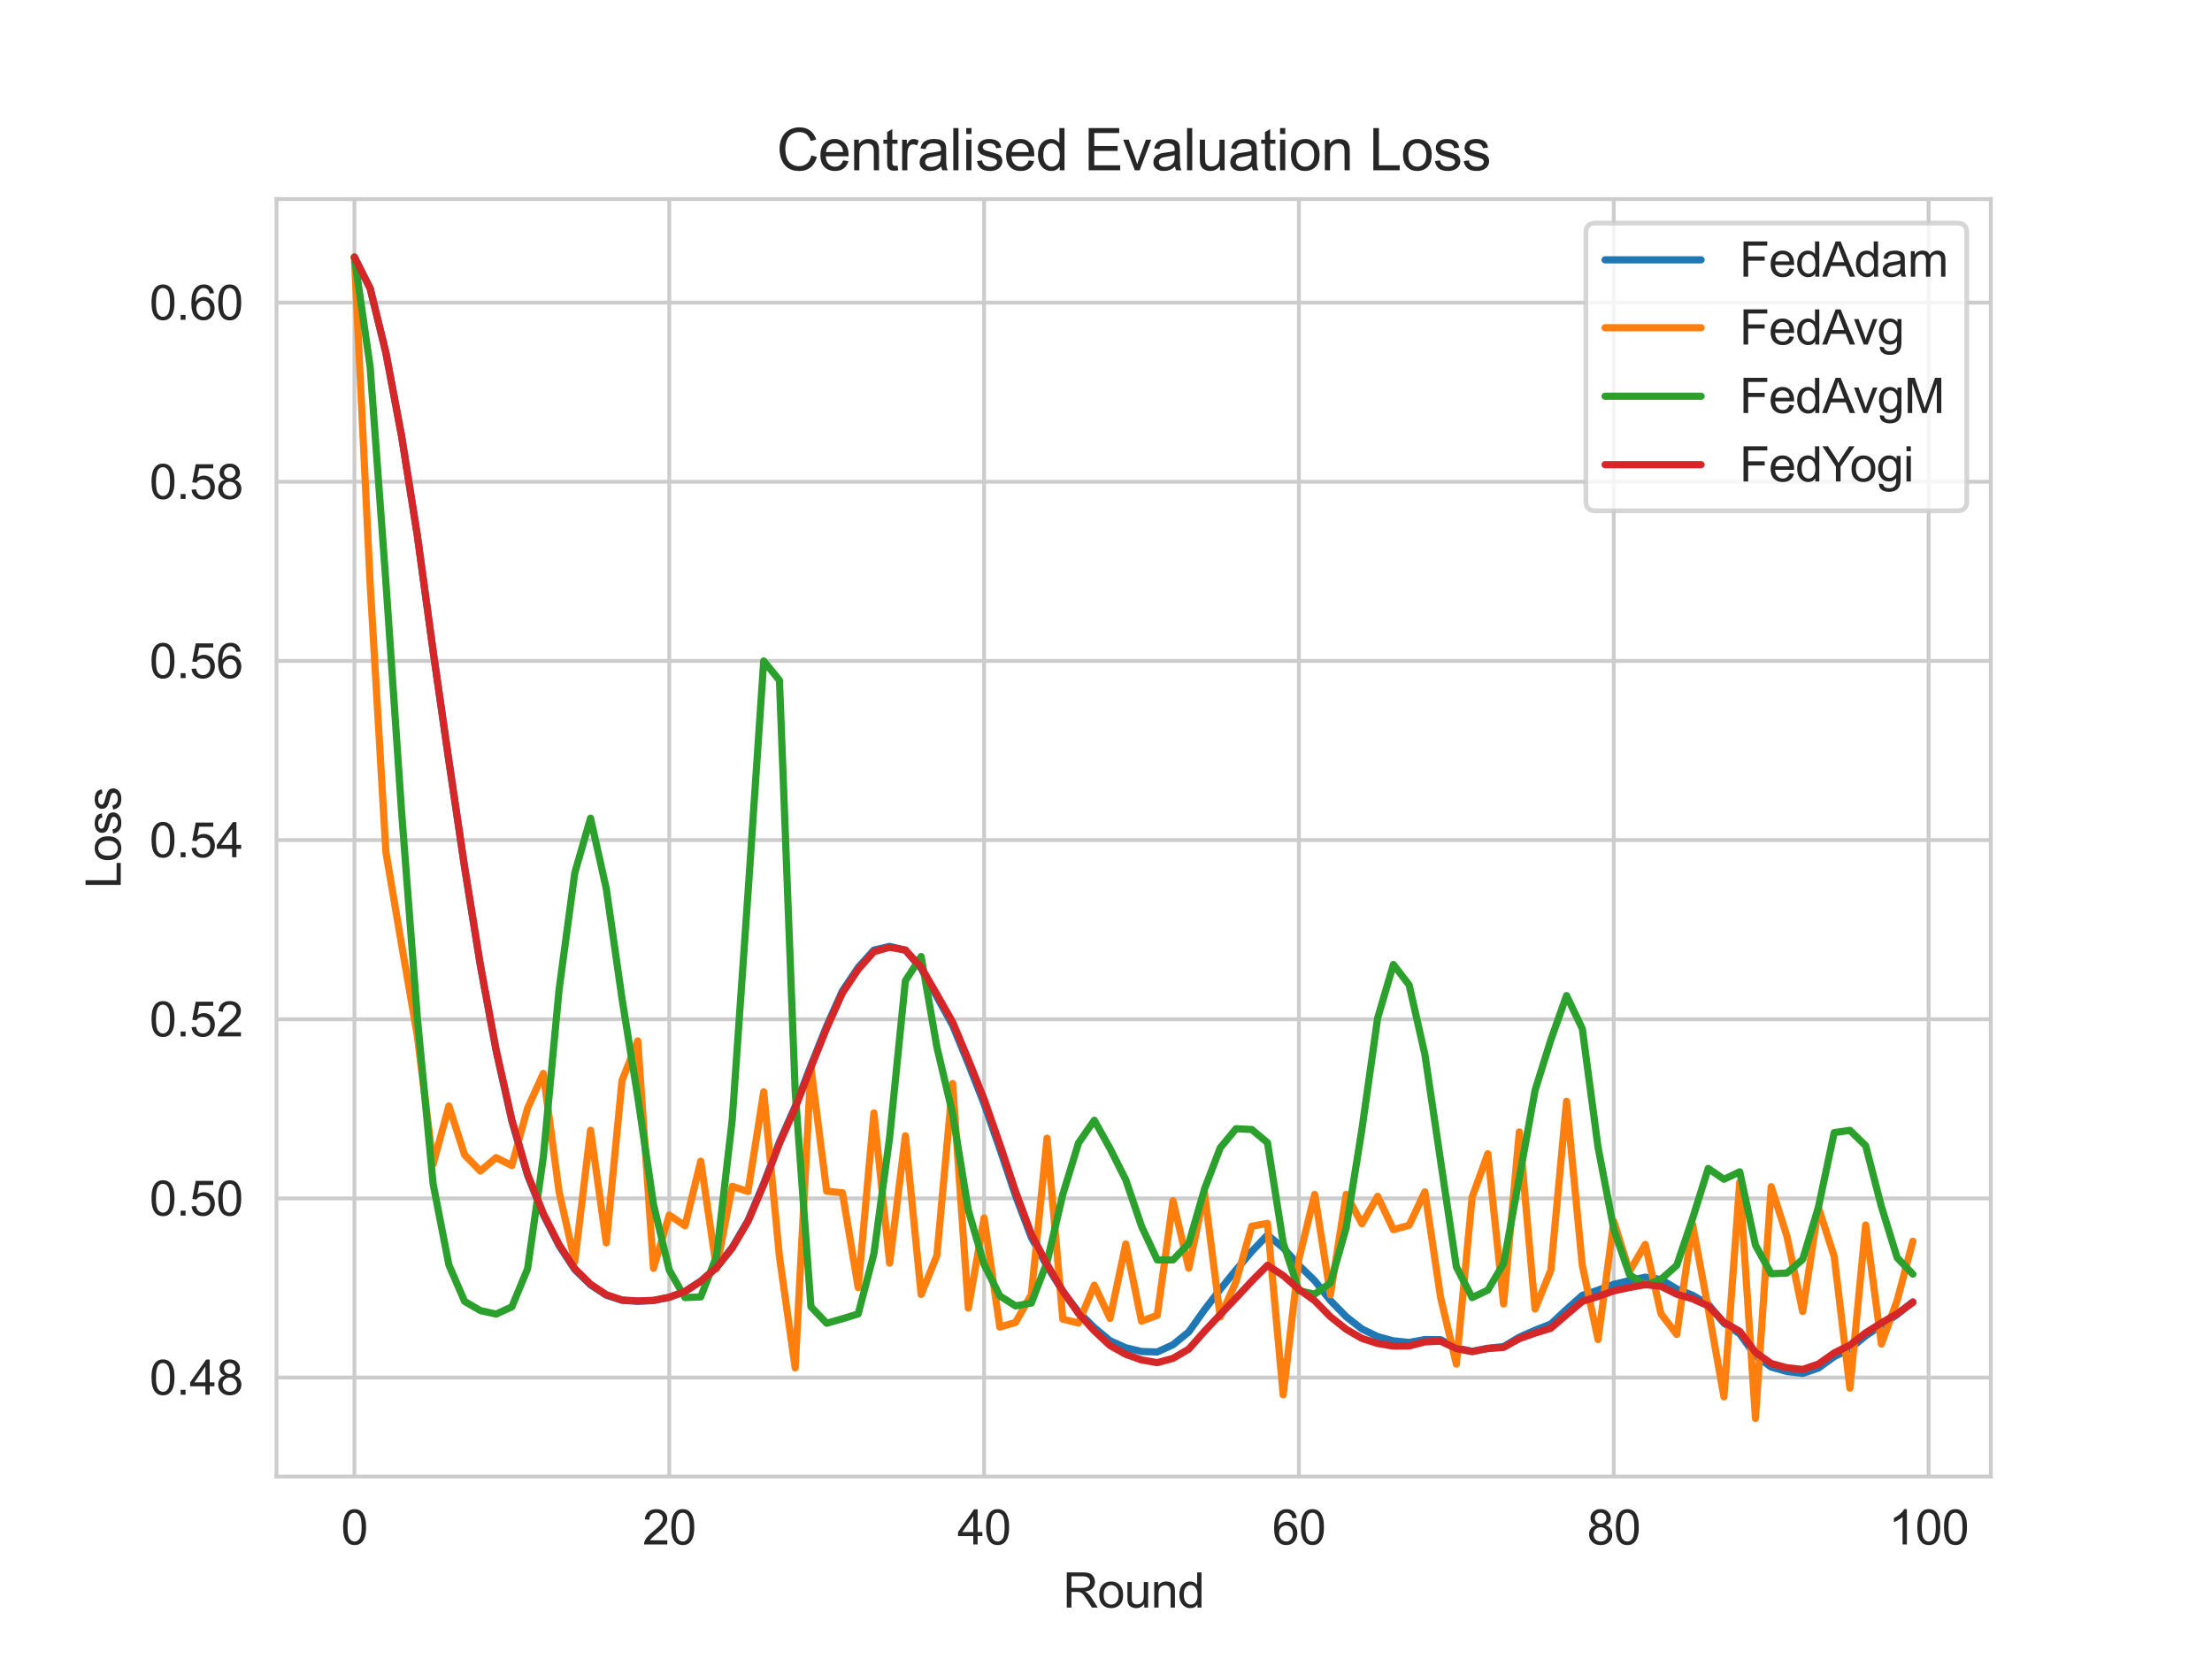<?xml version="1.0" encoding="utf-8" standalone="no"?>
<!DOCTYPE svg PUBLIC "-//W3C//DTD SVG 1.1//EN"
  "http://www.w3.org/Graphics/SVG/1.1/DTD/svg11.dtd">
<svg xmlns:xlink="http://www.w3.org/1999/xlink" width="460.8pt" height="345.6pt" viewBox="0 0 460.8 345.6" xmlns="http://www.w3.org/2000/svg" version="1.1">
 <defs>
  <style type="text/css">*{stroke-linejoin: round; stroke-linecap: butt}</style>
 </defs>
 <g id="figure_1">
  <g id="patch_1">
   <path d="M 0 345.6 
L 460.8 345.6 
L 460.8 0 
L 0 0 
z
" style="fill: #ffffff"/>
  </g>
  <g id="axes_1">
   <g id="patch_2">
    <path d="M 57.6 307.584 
L 414.72 307.584 
L 414.72 41.472 
L 57.6 41.472 
z
" style="fill: #ffffff"/>
   </g>
   <g id="matplotlib.axis_1">
    <g id="xtick_1">
     <g id="line2d_1">
      <path d="M 73.833 307.584 
L 73.833 41.472 
" clip-path="url(#p71cb448038)" style="fill: none; stroke: #cccccc; stroke-width: 0.8; stroke-linecap: round"/>
     </g>
     <g id="text_1">
      <!-- 0 -->
      <g style="fill: #262626" transform="translate(71.052 321.742) scale(0.1 -0.1)">
       <defs>
        <path id="ArialMT-30" d="M 266 2259 
Q 266 3072 433 3567 
Q 600 4063 929 4331 
Q 1259 4600 1759 4600 
Q 2128 4600 2406 4451 
Q 2684 4303 2865 4023 
Q 3047 3744 3150 3342 
Q 3253 2941 3253 2259 
Q 3253 1453 3087 958 
Q 2922 463 2592 192 
Q 2263 -78 1759 -78 
Q 1097 -78 719 397 
Q 266 969 266 2259 
z
M 844 2259 
Q 844 1131 1108 757 
Q 1372 384 1759 384 
Q 2147 384 2411 759 
Q 2675 1134 2675 2259 
Q 2675 3391 2411 3762 
Q 2147 4134 1753 4134 
Q 1366 4134 1134 3806 
Q 844 3388 844 2259 
z
" transform="scale(0.016)"/>
       </defs>
       <use xlink:href="#ArialMT-30"/>
      </g>
     </g>
    </g>
    <g id="xtick_2">
     <g id="line2d_2">
      <path d="M 139.42 307.584 
L 139.42 41.472 
" clip-path="url(#p71cb448038)" style="fill: none; stroke: #cccccc; stroke-width: 0.8; stroke-linecap: round"/>
     </g>
     <g id="text_2">
      <!-- 20 -->
      <g style="fill: #262626" transform="translate(133.859 321.742) scale(0.1 -0.1)">
       <defs>
        <path id="ArialMT-32" d="M 3222 541 
L 3222 0 
L 194 0 
Q 188 203 259 391 
Q 375 700 629 1000 
Q 884 1300 1366 1694 
Q 2113 2306 2375 2664 
Q 2638 3022 2638 3341 
Q 2638 3675 2398 3904 
Q 2159 4134 1775 4134 
Q 1369 4134 1125 3890 
Q 881 3647 878 3216 
L 300 3275 
Q 359 3922 746 4261 
Q 1134 4600 1788 4600 
Q 2447 4600 2831 4234 
Q 3216 3869 3216 3328 
Q 3216 3053 3103 2787 
Q 2991 2522 2730 2228 
Q 2469 1934 1863 1422 
Q 1356 997 1212 845 
Q 1069 694 975 541 
L 3222 541 
z
" transform="scale(0.016)"/>
       </defs>
       <use xlink:href="#ArialMT-32"/>
       <use xlink:href="#ArialMT-30" x="55.615"/>
      </g>
     </g>
    </g>
    <g id="xtick_3">
     <g id="line2d_3">
      <path d="M 205.006 307.584 
L 205.006 41.472 
" clip-path="url(#p71cb448038)" style="fill: none; stroke: #cccccc; stroke-width: 0.8; stroke-linecap: round"/>
     </g>
     <g id="text_3">
      <!-- 40 -->
      <g style="fill: #262626" transform="translate(199.445 321.742) scale(0.1 -0.1)">
       <defs>
        <path id="ArialMT-34" d="M 2069 0 
L 2069 1097 
L 81 1097 
L 81 1613 
L 2172 4581 
L 2631 4581 
L 2631 1613 
L 3250 1613 
L 3250 1097 
L 2631 1097 
L 2631 0 
L 2069 0 
z
M 2069 1613 
L 2069 3678 
L 634 1613 
L 2069 1613 
z
" transform="scale(0.016)"/>
       </defs>
       <use xlink:href="#ArialMT-34"/>
       <use xlink:href="#ArialMT-30" x="55.615"/>
      </g>
     </g>
    </g>
    <g id="xtick_4">
     <g id="line2d_4">
      <path d="M 270.593 307.584 
L 270.593 41.472 
" clip-path="url(#p71cb448038)" style="fill: none; stroke: #cccccc; stroke-width: 0.8; stroke-linecap: round"/>
     </g>
     <g id="text_4">
      <!-- 60 -->
      <g style="fill: #262626" transform="translate(265.032 321.742) scale(0.1 -0.1)">
       <defs>
        <path id="ArialMT-36" d="M 3184 3459 
L 2625 3416 
Q 2550 3747 2413 3897 
Q 2184 4138 1850 4138 
Q 1581 4138 1378 3988 
Q 1113 3794 959 3422 
Q 806 3050 800 2363 
Q 1003 2672 1297 2822 
Q 1591 2972 1913 2972 
Q 2475 2972 2870 2558 
Q 3266 2144 3266 1488 
Q 3266 1056 3080 686 
Q 2894 316 2569 119 
Q 2244 -78 1831 -78 
Q 1128 -78 684 439 
Q 241 956 241 2144 
Q 241 3472 731 4075 
Q 1159 4600 1884 4600 
Q 2425 4600 2770 4297 
Q 3116 3994 3184 3459 
z
M 888 1484 
Q 888 1194 1011 928 
Q 1134 663 1356 523 
Q 1578 384 1822 384 
Q 2178 384 2434 671 
Q 2691 959 2691 1453 
Q 2691 1928 2437 2201 
Q 2184 2475 1800 2475 
Q 1419 2475 1153 2201 
Q 888 1928 888 1484 
z
" transform="scale(0.016)"/>
       </defs>
       <use xlink:href="#ArialMT-36"/>
       <use xlink:href="#ArialMT-30" x="55.615"/>
      </g>
     </g>
    </g>
    <g id="xtick_5">
     <g id="line2d_5">
      <path d="M 336.18 307.584 
L 336.18 41.472 
" clip-path="url(#p71cb448038)" style="fill: none; stroke: #cccccc; stroke-width: 0.8; stroke-linecap: round"/>
     </g>
     <g id="text_5">
      <!-- 80 -->
      <g style="fill: #262626" transform="translate(330.619 321.742) scale(0.1 -0.1)">
       <defs>
        <path id="ArialMT-38" d="M 1131 2484 
Q 781 2613 612 2850 
Q 444 3088 444 3419 
Q 444 3919 803 4259 
Q 1163 4600 1759 4600 
Q 2359 4600 2725 4251 
Q 3091 3903 3091 3403 
Q 3091 3084 2923 2848 
Q 2756 2613 2416 2484 
Q 2838 2347 3058 2040 
Q 3278 1734 3278 1309 
Q 3278 722 2862 322 
Q 2447 -78 1769 -78 
Q 1091 -78 675 323 
Q 259 725 259 1325 
Q 259 1772 486 2073 
Q 713 2375 1131 2484 
z
M 1019 3438 
Q 1019 3113 1228 2906 
Q 1438 2700 1772 2700 
Q 2097 2700 2305 2904 
Q 2513 3109 2513 3406 
Q 2513 3716 2298 3927 
Q 2084 4138 1766 4138 
Q 1444 4138 1231 3931 
Q 1019 3725 1019 3438 
z
M 838 1322 
Q 838 1081 952 856 
Q 1066 631 1291 507 
Q 1516 384 1775 384 
Q 2178 384 2440 643 
Q 2703 903 2703 1303 
Q 2703 1709 2433 1975 
Q 2163 2241 1756 2241 
Q 1359 2241 1098 1978 
Q 838 1716 838 1322 
z
" transform="scale(0.016)"/>
       </defs>
       <use xlink:href="#ArialMT-38"/>
       <use xlink:href="#ArialMT-30" x="55.615"/>
      </g>
     </g>
    </g>
    <g id="xtick_6">
     <g id="line2d_6">
      <path d="M 401.767 307.584 
L 401.767 41.472 
" clip-path="url(#p71cb448038)" style="fill: none; stroke: #cccccc; stroke-width: 0.8; stroke-linecap: round"/>
     </g>
     <g id="text_6">
      <!-- 100 -->
      <g style="fill: #262626" transform="translate(393.425 321.742) scale(0.1 -0.1)">
       <defs>
        <path id="ArialMT-31" d="M 2384 0 
L 1822 0 
L 1822 3584 
Q 1619 3391 1289 3197 
Q 959 3003 697 2906 
L 697 3450 
Q 1169 3672 1522 3987 
Q 1875 4303 2022 4600 
L 2384 4600 
L 2384 0 
z
" transform="scale(0.016)"/>
       </defs>
       <use xlink:href="#ArialMT-31"/>
       <use xlink:href="#ArialMT-30" x="55.615"/>
       <use xlink:href="#ArialMT-30" x="111.23"/>
      </g>
     </g>
    </g>
    <g id="text_7">
     <!-- Round -->
     <g style="fill: #262626" transform="translate(221.427 334.887) scale(0.1 -0.1)">
      <defs>
       <path id="ArialMT-52" d="M 503 0 
L 503 4581 
L 2534 4581 
Q 3147 4581 3465 4457 
Q 3784 4334 3975 4021 
Q 4166 3709 4166 3331 
Q 4166 2844 3850 2509 
Q 3534 2175 2875 2084 
Q 3116 1969 3241 1856 
Q 3506 1613 3744 1247 
L 4541 0 
L 3778 0 
L 3172 953 
Q 2906 1366 2734 1584 
Q 2563 1803 2427 1890 
Q 2291 1978 2150 2013 
Q 2047 2034 1813 2034 
L 1109 2034 
L 1109 0 
L 503 0 
z
M 1109 2559 
L 2413 2559 
Q 2828 2559 3062 2645 
Q 3297 2731 3419 2920 
Q 3541 3109 3541 3331 
Q 3541 3656 3305 3865 
Q 3069 4075 2559 4075 
L 1109 4075 
L 1109 2559 
z
" transform="scale(0.016)"/>
       <path id="ArialMT-6f" d="M 213 1659 
Q 213 2581 725 3025 
Q 1153 3394 1769 3394 
Q 2453 3394 2887 2945 
Q 3322 2497 3322 1706 
Q 3322 1066 3130 698 
Q 2938 331 2570 128 
Q 2203 -75 1769 -75 
Q 1072 -75 642 372 
Q 213 819 213 1659 
z
M 791 1659 
Q 791 1022 1069 705 
Q 1347 388 1769 388 
Q 2188 388 2466 706 
Q 2744 1025 2744 1678 
Q 2744 2294 2464 2611 
Q 2184 2928 1769 2928 
Q 1347 2928 1069 2612 
Q 791 2297 791 1659 
z
" transform="scale(0.016)"/>
       <path id="ArialMT-75" d="M 2597 0 
L 2597 488 
Q 2209 -75 1544 -75 
Q 1250 -75 995 37 
Q 741 150 617 320 
Q 494 491 444 738 
Q 409 903 409 1263 
L 409 3319 
L 972 3319 
L 972 1478 
Q 972 1038 1006 884 
Q 1059 663 1231 536 
Q 1403 409 1656 409 
Q 1909 409 2131 539 
Q 2353 669 2445 892 
Q 2538 1116 2538 1541 
L 2538 3319 
L 3100 3319 
L 3100 0 
L 2597 0 
z
" transform="scale(0.016)"/>
       <path id="ArialMT-6e" d="M 422 0 
L 422 3319 
L 928 3319 
L 928 2847 
Q 1294 3394 1984 3394 
Q 2284 3394 2536 3286 
Q 2788 3178 2913 3003 
Q 3038 2828 3088 2588 
Q 3119 2431 3119 2041 
L 3119 0 
L 2556 0 
L 2556 2019 
Q 2556 2363 2490 2533 
Q 2425 2703 2258 2804 
Q 2091 2906 1866 2906 
Q 1506 2906 1245 2678 
Q 984 2450 984 1813 
L 984 0 
L 422 0 
z
" transform="scale(0.016)"/>
       <path id="ArialMT-64" d="M 2575 0 
L 2575 419 
Q 2259 -75 1647 -75 
Q 1250 -75 917 144 
Q 584 363 401 755 
Q 219 1147 219 1656 
Q 219 2153 384 2558 
Q 550 2963 881 3178 
Q 1213 3394 1622 3394 
Q 1922 3394 2156 3267 
Q 2391 3141 2538 2938 
L 2538 4581 
L 3097 4581 
L 3097 0 
L 2575 0 
z
M 797 1656 
Q 797 1019 1065 703 
Q 1334 388 1700 388 
Q 2069 388 2326 689 
Q 2584 991 2584 1609 
Q 2584 2291 2321 2609 
Q 2059 2928 1675 2928 
Q 1300 2928 1048 2622 
Q 797 2316 797 1656 
z
" transform="scale(0.016)"/>
      </defs>
      <use xlink:href="#ArialMT-52"/>
      <use xlink:href="#ArialMT-6f" x="72.217"/>
      <use xlink:href="#ArialMT-75" x="127.832"/>
      <use xlink:href="#ArialMT-6e" x="183.447"/>
      <use xlink:href="#ArialMT-64" x="239.062"/>
     </g>
    </g>
   </g>
   <g id="matplotlib.axis_2">
    <g id="ytick_1">
     <g id="line2d_7">
      <path d="M 57.6 286.97 
L 414.72 286.97 
" clip-path="url(#p71cb448038)" style="fill: none; stroke: #cccccc; stroke-width: 0.8; stroke-linecap: round"/>
     </g>
     <g id="text_8">
      <!-- 0.48 -->
      <g style="fill: #262626" transform="translate(31.139 290.549) scale(0.1 -0.1)">
       <defs>
        <path id="ArialMT-2e" d="M 581 0 
L 581 641 
L 1222 641 
L 1222 0 
L 581 0 
z
" transform="scale(0.016)"/>
       </defs>
       <use xlink:href="#ArialMT-30"/>
       <use xlink:href="#ArialMT-2e" x="55.615"/>
       <use xlink:href="#ArialMT-34" x="83.398"/>
       <use xlink:href="#ArialMT-38" x="139.014"/>
      </g>
     </g>
    </g>
    <g id="ytick_2">
     <g id="line2d_8">
      <path d="M 57.6 249.648 
L 414.72 249.648 
" clip-path="url(#p71cb448038)" style="fill: none; stroke: #cccccc; stroke-width: 0.8; stroke-linecap: round"/>
     </g>
     <g id="text_9">
      <!-- 0.50 -->
      <g style="fill: #262626" transform="translate(31.139 253.227) scale(0.1 -0.1)">
       <defs>
        <path id="ArialMT-35" d="M 266 1200 
L 856 1250 
Q 922 819 1161 601 
Q 1400 384 1738 384 
Q 2144 384 2425 690 
Q 2706 997 2706 1503 
Q 2706 1984 2436 2262 
Q 2166 2541 1728 2541 
Q 1456 2541 1237 2417 
Q 1019 2294 894 2097 
L 366 2166 
L 809 4519 
L 3088 4519 
L 3088 3981 
L 1259 3981 
L 1013 2750 
Q 1425 3038 1878 3038 
Q 2478 3038 2890 2622 
Q 3303 2206 3303 1553 
Q 3303 931 2941 478 
Q 2500 -78 1738 -78 
Q 1113 -78 717 272 
Q 322 622 266 1200 
z
" transform="scale(0.016)"/>
       </defs>
       <use xlink:href="#ArialMT-30"/>
       <use xlink:href="#ArialMT-2e" x="55.615"/>
       <use xlink:href="#ArialMT-35" x="83.398"/>
       <use xlink:href="#ArialMT-30" x="139.014"/>
      </g>
     </g>
    </g>
    <g id="ytick_3">
     <g id="line2d_9">
      <path d="M 57.6 212.326 
L 414.72 212.326 
" clip-path="url(#p71cb448038)" style="fill: none; stroke: #cccccc; stroke-width: 0.8; stroke-linecap: round"/>
     </g>
     <g id="text_10">
      <!-- 0.52 -->
      <g style="fill: #262626" transform="translate(31.139 215.905) scale(0.1 -0.1)">
       <use xlink:href="#ArialMT-30"/>
       <use xlink:href="#ArialMT-2e" x="55.615"/>
       <use xlink:href="#ArialMT-35" x="83.398"/>
       <use xlink:href="#ArialMT-32" x="139.014"/>
      </g>
     </g>
    </g>
    <g id="ytick_4">
     <g id="line2d_10">
      <path d="M 57.6 175.004 
L 414.72 175.004 
" clip-path="url(#p71cb448038)" style="fill: none; stroke: #cccccc; stroke-width: 0.8; stroke-linecap: round"/>
     </g>
     <g id="text_11">
      <!-- 0.54 -->
      <g style="fill: #262626" transform="translate(31.139 178.583) scale(0.1 -0.1)">
       <use xlink:href="#ArialMT-30"/>
       <use xlink:href="#ArialMT-2e" x="55.615"/>
       <use xlink:href="#ArialMT-35" x="83.398"/>
       <use xlink:href="#ArialMT-34" x="139.014"/>
      </g>
     </g>
    </g>
    <g id="ytick_5">
     <g id="line2d_11">
      <path d="M 57.6 137.682 
L 414.72 137.682 
" clip-path="url(#p71cb448038)" style="fill: none; stroke: #cccccc; stroke-width: 0.8; stroke-linecap: round"/>
     </g>
     <g id="text_12">
      <!-- 0.56 -->
      <g style="fill: #262626" transform="translate(31.139 141.261) scale(0.1 -0.1)">
       <use xlink:href="#ArialMT-30"/>
       <use xlink:href="#ArialMT-2e" x="55.615"/>
       <use xlink:href="#ArialMT-35" x="83.398"/>
       <use xlink:href="#ArialMT-36" x="139.014"/>
      </g>
     </g>
    </g>
    <g id="ytick_6">
     <g id="line2d_12">
      <path d="M 57.6 100.36 
L 414.72 100.36 
" clip-path="url(#p71cb448038)" style="fill: none; stroke: #cccccc; stroke-width: 0.8; stroke-linecap: round"/>
     </g>
     <g id="text_13">
      <!-- 0.58 -->
      <g style="fill: #262626" transform="translate(31.139 103.939) scale(0.1 -0.1)">
       <use xlink:href="#ArialMT-30"/>
       <use xlink:href="#ArialMT-2e" x="55.615"/>
       <use xlink:href="#ArialMT-35" x="83.398"/>
       <use xlink:href="#ArialMT-38" x="139.014"/>
      </g>
     </g>
    </g>
    <g id="ytick_7">
     <g id="line2d_13">
      <path d="M 57.6 63.038 
L 414.72 63.038 
" clip-path="url(#p71cb448038)" style="fill: none; stroke: #cccccc; stroke-width: 0.8; stroke-linecap: round"/>
     </g>
     <g id="text_14">
      <!-- 0.60 -->
      <g style="fill: #262626" transform="translate(31.139 66.617) scale(0.1 -0.1)">
       <use xlink:href="#ArialMT-30"/>
       <use xlink:href="#ArialMT-2e" x="55.615"/>
       <use xlink:href="#ArialMT-36" x="83.398"/>
       <use xlink:href="#ArialMT-30" x="139.014"/>
      </g>
     </g>
    </g>
    <g id="text_15">
     <!-- Loss -->
     <g style="fill: #262626" transform="translate(25.152 185.089) rotate(-90) scale(0.1 -0.1)">
      <defs>
       <path id="ArialMT-4c" d="M 469 0 
L 469 4581 
L 1075 4581 
L 1075 541 
L 3331 541 
L 3331 0 
L 469 0 
z
" transform="scale(0.016)"/>
       <path id="ArialMT-73" d="M 197 991 
L 753 1078 
Q 800 744 1014 566 
Q 1228 388 1613 388 
Q 2000 388 2187 545 
Q 2375 703 2375 916 
Q 2375 1106 2209 1216 
Q 2094 1291 1634 1406 
Q 1016 1563 777 1677 
Q 538 1791 414 1992 
Q 291 2194 291 2438 
Q 291 2659 392 2848 
Q 494 3038 669 3163 
Q 800 3259 1026 3326 
Q 1253 3394 1513 3394 
Q 1903 3394 2198 3281 
Q 2494 3169 2634 2976 
Q 2775 2784 2828 2463 
L 2278 2388 
Q 2241 2644 2061 2787 
Q 1881 2931 1553 2931 
Q 1166 2931 1000 2803 
Q 834 2675 834 2503 
Q 834 2394 903 2306 
Q 972 2216 1119 2156 
Q 1203 2125 1616 2013 
Q 2213 1853 2448 1751 
Q 2684 1650 2818 1456 
Q 2953 1263 2953 975 
Q 2953 694 2789 445 
Q 2625 197 2315 61 
Q 2006 -75 1616 -75 
Q 969 -75 630 194 
Q 291 463 197 991 
z
" transform="scale(0.016)"/>
      </defs>
      <use xlink:href="#ArialMT-4c"/>
      <use xlink:href="#ArialMT-6f" x="55.615"/>
      <use xlink:href="#ArialMT-73" x="111.23"/>
      <use xlink:href="#ArialMT-73" x="161.23"/>
     </g>
    </g>
   </g>
   <g id="line2d_14">
    <path d="M 73.833 53.568 
L 77.112 60.079 
L 80.391 73.461 
L 83.671 90.902 
L 86.95 111.614 
L 90.229 135.669 
L 93.509 158.522 
L 96.788 180.733 
L 100.067 201.17 
L 103.347 218.887 
L 106.626 233.531 
L 109.905 244.864 
L 113.185 253.043 
L 116.464 259.496 
L 119.743 264.483 
L 123.023 267.675 
L 126.302 269.817 
L 129.581 270.892 
L 132.861 271.086 
L 136.14 270.939 
L 139.42 270.267 
L 142.699 269.039 
L 145.978 266.887 
L 149.258 263.999 
L 152.537 259.862 
L 155.816 254.256 
L 159.096 246.527 
L 162.375 237.877 
L 165.654 230.467 
L 168.934 221.942 
L 172.213 213.742 
L 175.492 206.426 
L 178.772 201.545 
L 182.051 197.911 
L 185.33 197.148 
L 188.61 197.948 
L 191.889 201.755 
L 195.168 207.631 
L 198.448 213.589 
L 201.727 221.596 
L 205.006 229.932 
L 208.286 239.331 
L 211.565 249.098 
L 214.844 257.766 
L 218.124 263.77 
L 221.403 269.015 
L 224.682 273.323 
L 227.962 276.574 
L 231.241 279.291 
L 234.52 280.767 
L 237.8 281.54 
L 241.079 281.64 
L 244.358 280.133 
L 247.638 277.46 
L 250.917 272.856 
L 254.196 268.595 
L 257.476 264.567 
L 260.755 260.706 
L 264.034 257.271 
L 267.314 259.933 
L 270.593 263.598 
L 273.872 266.779 
L 277.152 270.915 
L 280.431 274.285 
L 283.71 276.85 
L 286.99 278.437 
L 290.269 279.325 
L 293.548 279.65 
L 296.828 279.052 
L 300.107 279.082 
L 303.386 280.813 
L 306.666 281.507 
L 309.945 280.866 
L 313.224 280.527 
L 316.504 278.559 
L 319.783 277.11 
L 323.062 275.83 
L 326.342 272.768 
L 329.621 269.844 
L 332.9 268.761 
L 336.18 267.555 
L 339.459 266.765 
L 342.739 266.061 
L 346.018 266.552 
L 349.297 268.508 
L 352.577 269.822 
L 355.856 271.734 
L 359.135 275.634 
L 362.415 277.851 
L 365.694 282.409 
L 368.973 284.786 
L 372.253 285.701 
L 375.532 286.108 
L 378.811 284.995 
L 382.091 282.619 
L 385.37 280.98 
L 388.649 278.282 
L 391.929 276.064 
L 395.208 273.852 
L 398.487 271.201 
" clip-path="url(#p71cb448038)" style="fill: none; stroke: #1f77b4; stroke-width: 1.5; stroke-linecap: round"/>
   </g>
   <g id="line2d_15">
    <path d="M 73.833 53.568 
L 77.112 121.641 
L 80.391 177.512 
L 83.671 196.866 
L 86.95 215.813 
L 90.229 242.524 
L 93.509 230.387 
L 96.788 240.579 
L 100.067 243.955 
L 103.347 241.158 
L 106.626 242.81 
L 109.905 230.844 
L 113.185 223.616 
L 116.464 248.291 
L 119.743 262.801 
L 123.023 235.456 
L 126.302 258.919 
L 129.581 225.088 
L 132.861 216.84 
L 136.14 264.206 
L 139.42 253.115 
L 142.699 255.357 
L 145.978 241.899 
L 149.258 264.278 
L 152.537 247.127 
L 155.816 248.211 
L 159.096 227.452 
L 162.375 261.812 
L 165.654 284.953 
L 168.934 222.337 
L 172.213 248.14 
L 175.492 248.482 
L 178.772 268.229 
L 182.051 231.834 
L 185.33 263.136 
L 188.61 236.607 
L 191.889 269.659 
L 195.168 261.564 
L 198.448 225.724 
L 201.727 272.492 
L 205.006 253.714 
L 208.286 276.452 
L 211.565 275.485 
L 214.844 269.71 
L 218.124 237.105 
L 221.403 274.805 
L 224.682 275.605 
L 227.962 267.728 
L 231.241 274.647 
L 234.52 259.141 
L 237.8 275.222 
L 241.079 273.999 
L 244.358 250.133 
L 247.638 264.192 
L 250.917 248.42 
L 254.196 274.331 
L 257.476 267.049 
L 260.755 255.449 
L 264.034 254.85 
L 267.314 290.572 
L 270.593 262.273 
L 273.872 248.817 
L 277.152 269.715 
L 280.431 248.803 
L 283.71 254.932 
L 286.99 249.217 
L 290.269 256.159 
L 293.548 255.248 
L 296.828 248.286 
L 300.107 270.306 
L 303.386 284.167 
L 306.666 249.42 
L 309.945 240.355 
L 313.224 271.641 
L 316.504 235.798 
L 319.783 272.691 
L 323.062 264.614 
L 326.342 229.422 
L 329.621 263.607 
L 332.9 279.055 
L 336.18 254.448 
L 339.459 264.861 
L 342.739 259.236 
L 346.018 273.696 
L 349.297 277.984 
L 352.577 254.968 
L 355.856 272.671 
L 359.135 290.987 
L 362.415 246.315 
L 365.694 295.488 
L 368.973 247.206 
L 372.253 257.523 
L 375.532 273.214 
L 378.811 251.539 
L 382.091 261.736 
L 385.37 289.169 
L 388.649 255.195 
L 391.929 279.987 
L 395.208 270.922 
L 398.487 258.571 
" clip-path="url(#p71cb448038)" style="fill: none; stroke: #ff7f0e; stroke-width: 1.5; stroke-linecap: round"/>
   </g>
   <g id="line2d_16">
    <path d="M 73.833 53.568 
L 77.112 76.464 
L 80.391 121.259 
L 83.671 169.256 
L 86.95 212.15 
L 90.229 246.634 
L 93.509 263.493 
L 96.788 271.102 
L 100.067 273.013 
L 103.347 273.75 
L 106.626 272.242 
L 109.905 264.315 
L 113.185 241.061 
L 116.464 206.177 
L 119.743 181.802 
L 123.023 170.449 
L 126.302 185.14 
L 129.581 208.069 
L 132.861 228.544 
L 136.14 250.926 
L 139.42 264.588 
L 142.699 270.309 
L 145.978 270.168 
L 149.258 261.725 
L 152.537 233.252 
L 155.816 186.183 
L 159.096 137.699 
L 162.375 141.736 
L 165.654 227.363 
L 168.934 272.215 
L 172.213 275.654 
L 175.492 274.725 
L 178.772 273.711 
L 182.051 261.176 
L 185.33 236.901 
L 188.61 204.304 
L 191.889 199.265 
L 195.168 218.1 
L 198.448 232.021 
L 201.727 252.134 
L 205.006 263.435 
L 208.286 269.969 
L 211.565 272.046 
L 214.844 271.455 
L 218.124 262.896 
L 221.403 248.814 
L 224.682 238.089 
L 227.962 233.374 
L 231.241 239.254 
L 234.52 245.786 
L 237.8 255.452 
L 241.079 262.471 
L 244.358 262.464 
L 247.638 259.05 
L 250.917 247.709 
L 254.196 239.123 
L 257.476 235.145 
L 260.755 235.295 
L 264.034 238.03 
L 267.314 258.888 
L 270.593 268.89 
L 273.872 269.59 
L 277.152 267.269 
L 280.431 255.78 
L 283.71 235.263 
L 286.99 212.081 
L 290.269 200.928 
L 293.548 205.192 
L 296.828 219.648 
L 300.107 241.859 
L 303.386 263.893 
L 306.666 270.319 
L 309.945 268.751 
L 313.224 263.239 
L 316.504 245.342 
L 319.783 227.136 
L 323.062 216.65 
L 326.342 207.4 
L 329.621 214.298 
L 332.9 238.979 
L 336.18 256.079 
L 339.459 265.553 
L 342.739 267.688 
L 346.018 266.506 
L 349.297 263.597 
L 352.577 253.886 
L 355.856 243.406 
L 359.135 245.667 
L 362.415 244.112 
L 365.694 259.392 
L 368.973 265.346 
L 372.253 265.191 
L 375.532 262.343 
L 378.811 251.497 
L 382.091 235.945 
L 385.37 235.469 
L 388.649 238.665 
L 391.929 251.342 
L 395.208 261.997 
L 398.487 265.431 
" clip-path="url(#p71cb448038)" style="fill: none; stroke: #2ca02c; stroke-width: 1.5; stroke-linecap: round"/>
   </g>
   <g id="line2d_17">
    <path d="M 73.833 53.568 
L 77.112 60.102 
L 80.391 73.506 
L 83.671 90.946 
L 86.95 111.639 
L 90.229 135.652 
L 93.509 158.456 
L 96.788 180.607 
L 100.067 200.982 
L 103.347 218.661 
L 106.626 233.281 
L 109.905 244.606 
L 113.185 252.792 
L 116.464 259.266 
L 119.743 264.29 
L 123.023 267.523 
L 126.302 269.703 
L 129.581 270.805 
L 132.861 271.016 
L 136.14 270.887 
L 139.42 270.232 
L 142.699 269.032 
L 145.978 266.918 
L 149.258 264.075 
L 152.537 259.999 
L 155.816 254.452 
L 159.096 246.783 
L 162.375 238.191 
L 165.654 230.821 
L 168.934 222.34 
L 172.213 214.172 
L 175.492 206.862 
L 178.772 201.95 
L 182.051 198.26 
L 185.33 197.336 
L 188.61 197.905 
L 191.889 201.481 
L 195.168 207.135 
L 198.448 212.908 
L 201.727 220.749 
L 205.006 228.987 
L 208.286 238.373 
L 211.565 248.222 
L 214.844 257.077 
L 218.124 263.383 
L 221.403 268.968 
L 224.682 273.638 
L 227.962 277.25 
L 231.241 280.298 
L 234.52 282.137 
L 237.8 283.296 
L 241.079 283.868 
L 244.358 282.971 
L 247.638 281.047 
L 250.917 277.337 
L 254.196 273.836 
L 257.476 270.414 
L 260.755 266.891 
L 264.034 263.582 
L 267.314 265.718 
L 270.593 268.594 
L 273.872 270.955 
L 277.152 274.299 
L 280.431 276.909 
L 283.71 278.812 
L 286.99 279.87 
L 290.269 280.418 
L 293.548 280.396 
L 296.828 279.535 
L 300.107 279.396 
L 303.386 280.939 
L 306.666 281.572 
L 309.945 280.932 
L 313.224 280.692 
L 316.504 278.865 
L 319.783 277.713 
L 323.062 276.705 
L 326.342 273.88 
L 329.621 271.104 
L 332.9 270.076 
L 336.18 268.922 
L 339.459 268.207 
L 342.739 267.612 
L 346.018 267.969 
L 349.297 269.606 
L 352.577 270.565 
L 355.856 272.039 
L 359.135 275.46 
L 362.415 277.33 
L 365.694 281.706 
L 368.973 284.035 
L 372.253 284.927 
L 375.532 285.279 
L 378.811 284.157 
L 382.091 281.842 
L 385.37 280.219 
L 388.649 277.65 
L 391.929 275.586 
L 395.208 273.671 
L 398.487 271.304 
" clip-path="url(#p71cb448038)" style="fill: none; stroke: #d62728; stroke-width: 1.5; stroke-linecap: round"/>
   </g>
   <g id="patch_3">
    <path d="M 57.6 307.584 
L 57.6 41.472 
" style="fill: none; stroke: #cccccc; stroke-width: 0.8; stroke-linejoin: miter; stroke-linecap: square"/>
   </g>
   <g id="patch_4">
    <path d="M 414.72 307.584 
L 414.72 41.472 
" style="fill: none; stroke: #cccccc; stroke-width: 0.8; stroke-linejoin: miter; stroke-linecap: square"/>
   </g>
   <g id="patch_5">
    <path d="M 57.6 307.584 
L 414.72 307.584 
" style="fill: none; stroke: #cccccc; stroke-width: 0.8; stroke-linejoin: miter; stroke-linecap: square"/>
   </g>
   <g id="patch_6">
    <path d="M 57.6 41.472 
L 414.72 41.472 
" style="fill: none; stroke: #cccccc; stroke-width: 0.8; stroke-linejoin: miter; stroke-linecap: square"/>
   </g>
   <g id="text_16">
    <!-- Centralised Evaluation Loss -->
    <g style="fill: #262626" transform="translate(161.788 35.472) scale(0.12 -0.12)">
     <defs>
      <path id="ArialMT-43" d="M 3763 1606 
L 4369 1453 
Q 4178 706 3683 314 
Q 3188 -78 2472 -78 
Q 1731 -78 1267 223 
Q 803 525 561 1097 
Q 319 1669 319 2325 
Q 319 3041 592 3573 
Q 866 4106 1370 4382 
Q 1875 4659 2481 4659 
Q 3169 4659 3637 4309 
Q 4106 3959 4291 3325 
L 3694 3184 
Q 3534 3684 3231 3912 
Q 2928 4141 2469 4141 
Q 1941 4141 1586 3887 
Q 1231 3634 1087 3207 
Q 944 2781 944 2328 
Q 944 1744 1114 1308 
Q 1284 872 1643 656 
Q 2003 441 2422 441 
Q 2931 441 3284 734 
Q 3638 1028 3763 1606 
z
" transform="scale(0.016)"/>
      <path id="ArialMT-65" d="M 2694 1069 
L 3275 997 
Q 3138 488 2766 206 
Q 2394 -75 1816 -75 
Q 1088 -75 661 373 
Q 234 822 234 1631 
Q 234 2469 665 2931 
Q 1097 3394 1784 3394 
Q 2450 3394 2872 2941 
Q 3294 2488 3294 1666 
Q 3294 1616 3291 1516 
L 816 1516 
Q 847 969 1125 678 
Q 1403 388 1819 388 
Q 2128 388 2347 550 
Q 2566 713 2694 1069 
z
M 847 1978 
L 2700 1978 
Q 2663 2397 2488 2606 
Q 2219 2931 1791 2931 
Q 1403 2931 1139 2672 
Q 875 2413 847 1978 
z
" transform="scale(0.016)"/>
      <path id="ArialMT-74" d="M 1650 503 
L 1731 6 
Q 1494 -44 1306 -44 
Q 1000 -44 831 53 
Q 663 150 594 308 
Q 525 466 525 972 
L 525 2881 
L 113 2881 
L 113 3319 
L 525 3319 
L 525 4141 
L 1084 4478 
L 1084 3319 
L 1650 3319 
L 1650 2881 
L 1084 2881 
L 1084 941 
Q 1084 700 1114 631 
Q 1144 563 1211 522 
Q 1278 481 1403 481 
Q 1497 481 1650 503 
z
" transform="scale(0.016)"/>
      <path id="ArialMT-72" d="M 416 0 
L 416 3319 
L 922 3319 
L 922 2816 
Q 1116 3169 1280 3281 
Q 1444 3394 1641 3394 
Q 1925 3394 2219 3213 
L 2025 2691 
Q 1819 2813 1613 2813 
Q 1428 2813 1281 2702 
Q 1134 2591 1072 2394 
Q 978 2094 978 1738 
L 978 0 
L 416 0 
z
" transform="scale(0.016)"/>
      <path id="ArialMT-61" d="M 2588 409 
Q 2275 144 1986 34 
Q 1697 -75 1366 -75 
Q 819 -75 525 192 
Q 231 459 231 875 
Q 231 1119 342 1320 
Q 453 1522 633 1644 
Q 813 1766 1038 1828 
Q 1203 1872 1538 1913 
Q 2219 1994 2541 2106 
Q 2544 2222 2544 2253 
Q 2544 2597 2384 2738 
Q 2169 2928 1744 2928 
Q 1347 2928 1158 2789 
Q 969 2650 878 2297 
L 328 2372 
Q 403 2725 575 2942 
Q 747 3159 1072 3276 
Q 1397 3394 1825 3394 
Q 2250 3394 2515 3294 
Q 2781 3194 2906 3042 
Q 3031 2891 3081 2659 
Q 3109 2516 3109 2141 
L 3109 1391 
Q 3109 606 3145 398 
Q 3181 191 3288 0 
L 2700 0 
Q 2613 175 2588 409 
z
M 2541 1666 
Q 2234 1541 1622 1453 
Q 1275 1403 1131 1340 
Q 988 1278 909 1158 
Q 831 1038 831 891 
Q 831 666 1001 516 
Q 1172 366 1500 366 
Q 1825 366 2078 508 
Q 2331 650 2450 897 
Q 2541 1088 2541 1459 
L 2541 1666 
z
" transform="scale(0.016)"/>
      <path id="ArialMT-6c" d="M 409 0 
L 409 4581 
L 972 4581 
L 972 0 
L 409 0 
z
" transform="scale(0.016)"/>
      <path id="ArialMT-69" d="M 425 3934 
L 425 4581 
L 988 4581 
L 988 3934 
L 425 3934 
z
M 425 0 
L 425 3319 
L 988 3319 
L 988 0 
L 425 0 
z
" transform="scale(0.016)"/>
      <path id="ArialMT-20" transform="scale(0.016)"/>
      <path id="ArialMT-45" d="M 506 0 
L 506 4581 
L 3819 4581 
L 3819 4041 
L 1113 4041 
L 1113 2638 
L 3647 2638 
L 3647 2100 
L 1113 2100 
L 1113 541 
L 3925 541 
L 3925 0 
L 506 0 
z
" transform="scale(0.016)"/>
      <path id="ArialMT-76" d="M 1344 0 
L 81 3319 
L 675 3319 
L 1388 1331 
Q 1503 1009 1600 663 
Q 1675 925 1809 1294 
L 2547 3319 
L 3125 3319 
L 1869 0 
L 1344 0 
z
" transform="scale(0.016)"/>
     </defs>
     <use xlink:href="#ArialMT-43"/>
     <use xlink:href="#ArialMT-65" x="72.217"/>
     <use xlink:href="#ArialMT-6e" x="127.832"/>
     <use xlink:href="#ArialMT-74" x="183.447"/>
     <use xlink:href="#ArialMT-72" x="211.23"/>
     <use xlink:href="#ArialMT-61" x="244.531"/>
     <use xlink:href="#ArialMT-6c" x="300.146"/>
     <use xlink:href="#ArialMT-69" x="322.363"/>
     <use xlink:href="#ArialMT-73" x="344.58"/>
     <use xlink:href="#ArialMT-65" x="394.58"/>
     <use xlink:href="#ArialMT-64" x="450.195"/>
     <use xlink:href="#ArialMT-20" x="505.811"/>
     <use xlink:href="#ArialMT-45" x="533.594"/>
     <use xlink:href="#ArialMT-76" x="600.293"/>
     <use xlink:href="#ArialMT-61" x="650.293"/>
     <use xlink:href="#ArialMT-6c" x="705.908"/>
     <use xlink:href="#ArialMT-75" x="728.125"/>
     <use xlink:href="#ArialMT-61" x="783.74"/>
     <use xlink:href="#ArialMT-74" x="839.355"/>
     <use xlink:href="#ArialMT-69" x="867.139"/>
     <use xlink:href="#ArialMT-6f" x="889.355"/>
     <use xlink:href="#ArialMT-6e" x="944.971"/>
     <use xlink:href="#ArialMT-20" x="1000.586"/>
     <use xlink:href="#ArialMT-4c" x="1028.369"/>
     <use xlink:href="#ArialMT-6f" x="1083.984"/>
     <use xlink:href="#ArialMT-73" x="1139.6"/>
     <use xlink:href="#ArialMT-73" x="1189.6"/>
    </g>
   </g>
   <g id="legend_1">
    <g id="patch_7">
     <path d="M 332.368 106.405 
L 407.72 106.405 
Q 409.72 106.405 409.72 104.405 
L 409.72 48.472 
Q 409.72 46.472 407.72 46.472 
L 332.368 46.472 
Q 330.368 46.472 330.368 48.472 
L 330.368 104.405 
Q 330.368 106.405 332.368 106.405 
z
" style="fill: #ffffff; opacity: 0.8; stroke: #cccccc; stroke-linejoin: miter"/>
    </g>
    <g id="line2d_18">
     <path d="M 334.368 54.13 
L 344.368 54.13 
L 354.368 54.13 
" style="fill: none; stroke: #1f77b4; stroke-width: 1.5; stroke-linecap: round"/>
    </g>
    <g id="text_17">
     <!-- FedAdam -->
     <g style="fill: #262626" transform="translate(362.368 57.63) scale(0.1 -0.1)">
      <defs>
       <path id="ArialMT-46" d="M 525 0 
L 525 4581 
L 3616 4581 
L 3616 4041 
L 1131 4041 
L 1131 2622 
L 3281 2622 
L 3281 2081 
L 1131 2081 
L 1131 0 
L 525 0 
z
" transform="scale(0.016)"/>
       <path id="ArialMT-41" d="M -9 0 
L 1750 4581 
L 2403 4581 
L 4278 0 
L 3588 0 
L 3053 1388 
L 1138 1388 
L 634 0 
L -9 0 
z
M 1313 1881 
L 2866 1881 
L 2388 3150 
Q 2169 3728 2063 4100 
Q 1975 3659 1816 3225 
L 1313 1881 
z
" transform="scale(0.016)"/>
       <path id="ArialMT-6d" d="M 422 0 
L 422 3319 
L 925 3319 
L 925 2853 
Q 1081 3097 1340 3245 
Q 1600 3394 1931 3394 
Q 2300 3394 2536 3241 
Q 2772 3088 2869 2813 
Q 3263 3394 3894 3394 
Q 4388 3394 4653 3120 
Q 4919 2847 4919 2278 
L 4919 0 
L 4359 0 
L 4359 2091 
Q 4359 2428 4304 2576 
Q 4250 2725 4106 2815 
Q 3963 2906 3769 2906 
Q 3419 2906 3187 2673 
Q 2956 2441 2956 1928 
L 2956 0 
L 2394 0 
L 2394 2156 
Q 2394 2531 2256 2718 
Q 2119 2906 1806 2906 
Q 1569 2906 1367 2781 
Q 1166 2656 1075 2415 
Q 984 2175 984 1722 
L 984 0 
L 422 0 
z
" transform="scale(0.016)"/>
      </defs>
      <use xlink:href="#ArialMT-46"/>
      <use xlink:href="#ArialMT-65" x="61.084"/>
      <use xlink:href="#ArialMT-64" x="116.699"/>
      <use xlink:href="#ArialMT-41" x="172.314"/>
      <use xlink:href="#ArialMT-64" x="239.014"/>
      <use xlink:href="#ArialMT-61" x="294.629"/>
      <use xlink:href="#ArialMT-6d" x="350.244"/>
     </g>
    </g>
    <g id="line2d_19">
     <path d="M 334.368 68.275 
L 344.368 68.275 
L 354.368 68.275 
" style="fill: none; stroke: #ff7f0e; stroke-width: 1.5; stroke-linecap: round"/>
    </g>
    <g id="text_18">
     <!-- FedAvg -->
     <g style="fill: #262626" transform="translate(362.368 71.775) scale(0.1 -0.1)">
      <defs>
       <path id="ArialMT-67" d="M 319 -275 
L 866 -356 
Q 900 -609 1056 -725 
Q 1266 -881 1628 -881 
Q 2019 -881 2231 -725 
Q 2444 -569 2519 -288 
Q 2563 -116 2559 434 
Q 2191 0 1641 0 
Q 956 0 581 494 
Q 206 988 206 1678 
Q 206 2153 378 2554 
Q 550 2956 876 3175 
Q 1203 3394 1644 3394 
Q 2231 3394 2613 2919 
L 2613 3319 
L 3131 3319 
L 3131 450 
Q 3131 -325 2973 -648 
Q 2816 -972 2473 -1159 
Q 2131 -1347 1631 -1347 
Q 1038 -1347 672 -1080 
Q 306 -813 319 -275 
z
M 784 1719 
Q 784 1066 1043 766 
Q 1303 466 1694 466 
Q 2081 466 2343 764 
Q 2606 1063 2606 1700 
Q 2606 2309 2336 2618 
Q 2066 2928 1684 2928 
Q 1309 2928 1046 2623 
Q 784 2319 784 1719 
z
" transform="scale(0.016)"/>
      </defs>
      <use xlink:href="#ArialMT-46"/>
      <use xlink:href="#ArialMT-65" x="61.084"/>
      <use xlink:href="#ArialMT-64" x="116.699"/>
      <use xlink:href="#ArialMT-41" x="172.314"/>
      <use xlink:href="#ArialMT-76" x="237.264"/>
      <use xlink:href="#ArialMT-67" x="287.264"/>
     </g>
    </g>
    <g id="line2d_20">
     <path d="M 334.368 82.538 
L 344.368 82.538 
L 354.368 82.538 
" style="fill: none; stroke: #2ca02c; stroke-width: 1.5; stroke-linecap: round"/>
    </g>
    <g id="text_19">
     <!-- FedAvgM -->
     <g style="fill: #262626" transform="translate(362.368 86.038) scale(0.1 -0.1)">
      <defs>
       <path id="ArialMT-4d" d="M 475 0 
L 475 4581 
L 1388 4581 
L 2472 1338 
Q 2622 884 2691 659 
Q 2769 909 2934 1394 
L 4031 4581 
L 4847 4581 
L 4847 0 
L 4263 0 
L 4263 3834 
L 2931 0 
L 2384 0 
L 1059 3900 
L 1059 0 
L 475 0 
z
" transform="scale(0.016)"/>
      </defs>
      <use xlink:href="#ArialMT-46"/>
      <use xlink:href="#ArialMT-65" x="61.084"/>
      <use xlink:href="#ArialMT-64" x="116.699"/>
      <use xlink:href="#ArialMT-41" x="172.314"/>
      <use xlink:href="#ArialMT-76" x="237.264"/>
      <use xlink:href="#ArialMT-67" x="287.264"/>
      <use xlink:href="#ArialMT-4d" x="342.879"/>
     </g>
    </g>
    <g id="line2d_21">
     <path d="M 334.368 96.8 
L 344.368 96.8 
L 354.368 96.8 
" style="fill: none; stroke: #d62728; stroke-width: 1.5; stroke-linecap: round"/>
    </g>
    <g id="text_20">
     <!-- FedYogi -->
     <g style="fill: #262626" transform="translate(362.368 100.3) scale(0.1 -0.1)">
      <defs>
       <path id="ArialMT-59" d="M 1784 0 
L 1784 1941 
L 19 4581 
L 756 4581 
L 1659 3200 
Q 1909 2813 2125 2425 
Q 2331 2784 2625 3234 
L 3513 4581 
L 4219 4581 
L 2391 1941 
L 2391 0 
L 1784 0 
z
" transform="scale(0.016)"/>
      </defs>
      <use xlink:href="#ArialMT-46"/>
      <use xlink:href="#ArialMT-65" x="61.084"/>
      <use xlink:href="#ArialMT-64" x="116.699"/>
      <use xlink:href="#ArialMT-59" x="172.314"/>
      <use xlink:href="#ArialMT-6f" x="229.889"/>
      <use xlink:href="#ArialMT-67" x="285.504"/>
      <use xlink:href="#ArialMT-69" x="341.119"/>
     </g>
    </g>
   </g>
  </g>
 </g>
 <defs>
  <clipPath id="p71cb448038">
   <rect x="57.6" y="41.472" width="357.12" height="266.112"/>
  </clipPath>
 </defs>
</svg>
